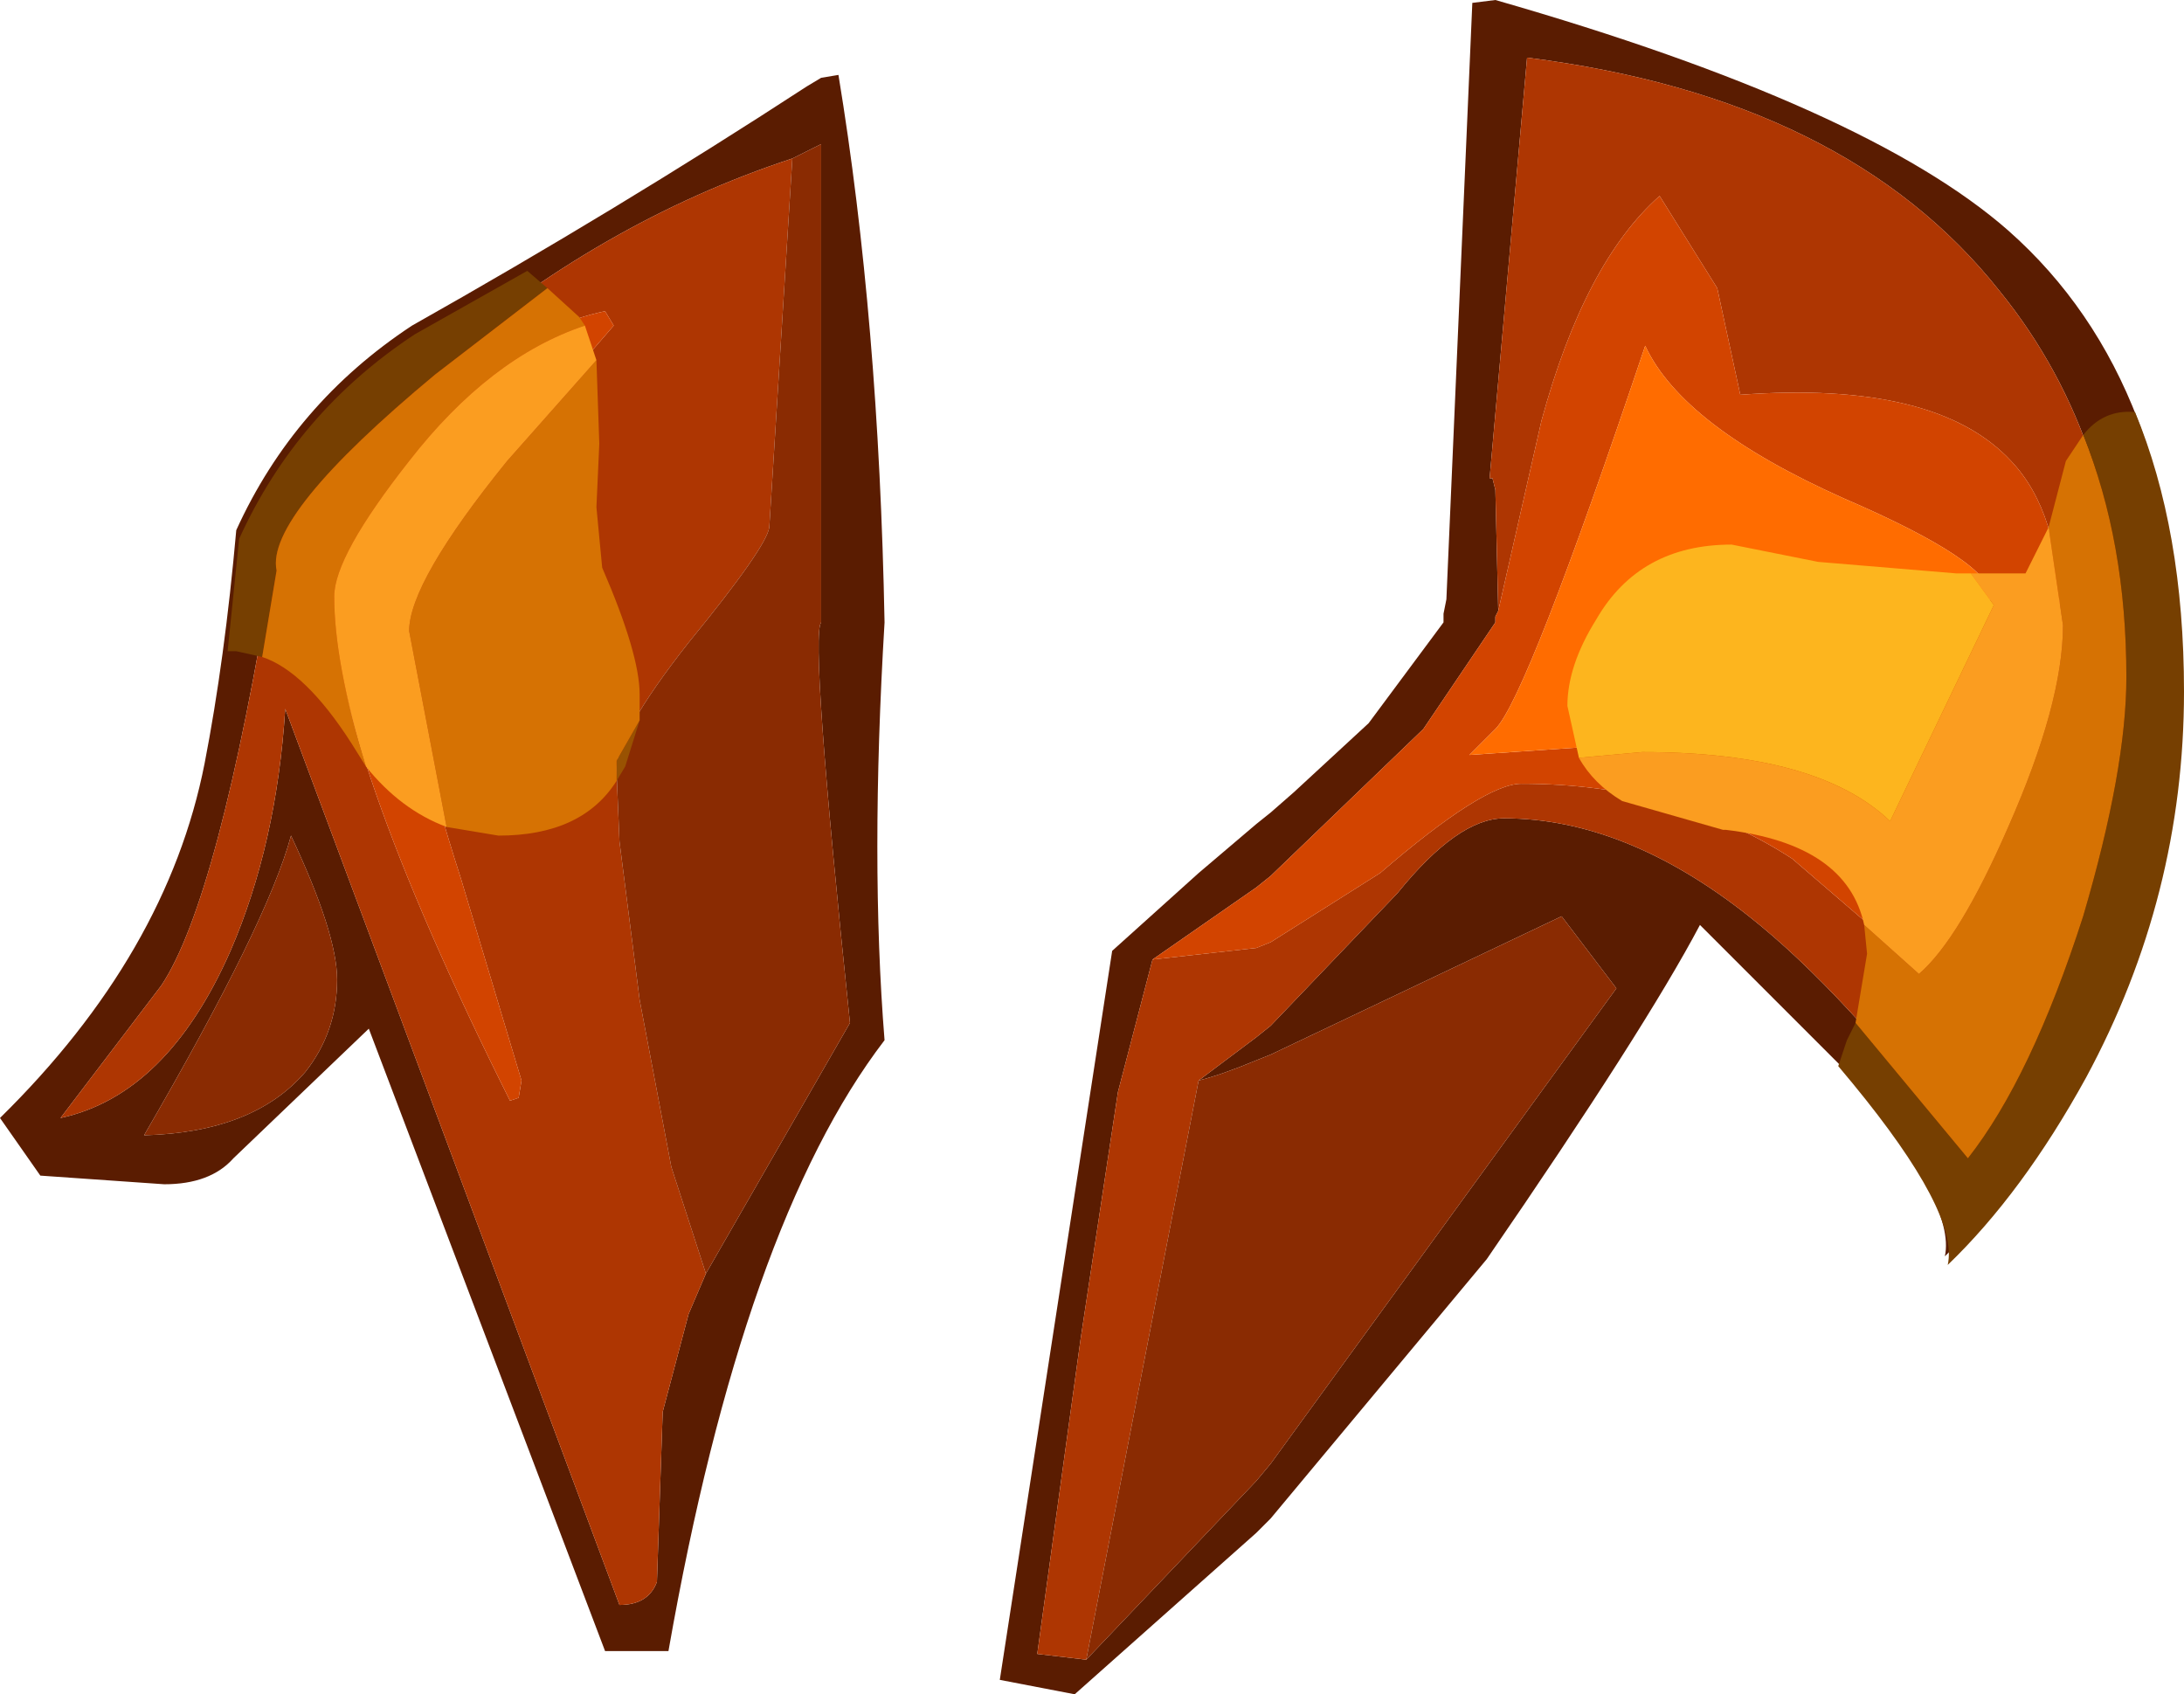 <?xml version="1.0" encoding="UTF-8" standalone="no"?>
<svg xmlns:ffdec="https://www.free-decompiler.com/flash" xmlns:xlink="http://www.w3.org/1999/xlink" ffdec:objectType="shape" height="29.4px" width="37.9px" xmlns="http://www.w3.org/2000/svg">
  <g transform="matrix(1.0, 0.0, 0.0, 1.0, 14.05, 19.1)">
    <path d="M11.9 -19.1 Q18.35 -17.25 20.8 -15.1 23.8 -12.45 23.8 -7.25 23.8 -3.7 22.1 -0.55 21.0 1.45 19.7 2.7 19.9 1.8 18.05 -0.45 L15.45 -3.05 Q14.5 -1.25 11.75 2.75 L8.0 7.25 7.75 7.5 4.6 10.3 3.3 10.05 5.25 -2.6 6.75 -3.95 7.75 -4.8 8.0 -5.0 8.4 -5.35 9.7 -6.55 11.0 -8.3 11.0 -8.45 11.05 -8.7 11.5 -19.05 11.9 -19.1 M5.95 -2.45 L5.35 -0.15 4.7 4.15 3.95 9.6 4.8 9.7 7.75 6.6 8.0 6.3 14.0 -1.95 13.05 -3.2 8.0 -0.8 7.75 -0.7 Q7.15 -0.45 6.75 -0.35 L7.75 -1.1 8.0 -1.3 10.2 -3.6 Q11.25 -4.9 12.05 -4.9 14.15 -4.9 16.3 -3.2 17.95 -1.9 20.05 0.85 21.15 -0.55 22.05 -3.35 22.8 -5.9 22.8 -7.5 22.8 -11.4 20.65 -14.05 18.0 -17.4 12.45 -18.1 L11.8 -10.8 11.85 -10.8 11.9 -10.6 11.95 -8.5 11.9 -8.4 11.9 -8.3 10.65 -6.45 8.0 -3.9 7.75 -3.7 5.95 -2.45 M0.5 -17.8 Q1.2 -13.55 1.3 -8.3 1.05 -4.15 1.3 -1.05 -1.15 2.15 -2.45 9.55 L-3.55 9.55 -7.65 -1.25 -10.0 1.0 Q-10.4 1.45 -11.2 1.45 L-13.35 1.3 -14.05 0.3 Q-11.15 -2.55 -10.5 -5.85 -10.15 -7.65 -9.95 -9.9 -8.95 -12.1 -6.9 -13.45 -3.35 -15.45 -0.05 -17.6 L0.2 -17.75 0.5 -17.8 M-1.8 3.0 L0.7 -1.35 Q0.0 -8.05 0.2 -8.3 L0.2 -16.6 -0.3 -16.35 Q-3.65 -15.25 -6.55 -12.75 -9.5 -10.3 -9.3 -9.35 -10.25 -3.5 -11.25 -2.0 L-13.0 0.3 Q-11.15 -0.1 -10.05 -2.6 -9.25 -4.45 -9.1 -6.8 L-3.3 8.75 Q-2.8 8.75 -2.65 8.35 L-2.55 5.4 -2.1 3.7 -1.8 3.0 M-8.75 -0.5 Q-8.2 -1.2 -8.2 -2.1 -8.2 -2.9 -9.0 -4.6 -9.4 -3.1 -11.55 0.6 -9.65 0.55 -8.75 -0.5" fill="#5a1c01" fill-rule="evenodd" stroke="none"/>
    <path d="M5.95 -2.45 L7.75 -2.65 8.0 -2.75 9.9 -3.95 Q11.7 -5.5 12.35 -5.5 15.05 -5.5 17.05 -4.2 L19.2 -2.35 Q19.9 -2.95 20.75 -4.9 21.7 -7.05 21.7 -8.4 21.7 -10.2 20.85 -11.1 19.55 -12.5 16.15 -12.25 L15.75 -14.1 14.75 -15.7 Q13.45 -14.55 12.7 -11.8 L11.95 -8.5 11.9 -10.6 11.85 -10.8 11.8 -10.8 12.45 -18.1 Q18.0 -17.4 20.65 -14.05 22.8 -11.4 22.8 -7.5 22.8 -5.9 22.05 -3.35 21.15 -0.55 20.05 0.85 17.95 -1.9 16.3 -3.2 14.15 -4.9 12.05 -4.9 11.25 -4.9 10.2 -3.6 L8.0 -1.3 7.75 -1.1 6.75 -0.35 4.8 9.7 3.95 9.6 4.7 4.15 5.35 -0.15 5.95 -2.45 M-0.3 -16.35 L-0.7 -9.95 Q-0.75 -9.6 -2.1 -7.95 -3.4 -6.3 -3.35 -5.7 L-3.3 -4.5 -2.95 -1.75 -2.4 1.15 -1.8 3.0 -2.1 3.7 -2.55 5.4 -2.65 8.35 Q-2.8 8.75 -3.3 8.75 L-9.1 -6.8 Q-9.25 -4.45 -10.05 -2.6 -11.15 -0.1 -13.0 0.3 L-11.25 -2.0 Q-10.25 -3.5 -9.3 -9.35 -9.5 -10.3 -6.55 -12.75 -3.65 -15.25 -0.3 -16.35 M-3.55 -13.7 Q-5.45 -13.3 -7.0 -11.25 -8.3 -9.6 -8.3 -8.9 -8.3 -6.2 -5.2 0.0 L-5.05 -0.05 -5.0 -0.35 -6.05 -3.85 Q-7.0 -6.8 -7.0 -8.3 -7.0 -9.15 -5.3 -11.25 L-3.4 -13.45 -3.55 -13.7" fill="#ae3602" fill-rule="evenodd" stroke="none"/>
    <path d="M11.95 -8.5 L12.7 -11.8 Q13.45 -14.55 14.75 -15.7 L15.75 -14.1 16.15 -12.25 Q19.55 -12.5 20.85 -11.1 21.7 -10.2 21.7 -8.4 21.7 -7.05 20.75 -4.9 19.9 -2.95 19.2 -2.35 L17.05 -4.2 Q15.05 -5.5 12.35 -5.5 11.7 -5.5 9.9 -3.95 L8.0 -2.75 7.75 -2.65 5.95 -2.45 7.75 -3.7 8.0 -3.9 10.65 -6.45 11.9 -8.3 11.9 -8.4 11.95 -8.5 M18.7 -5.0 L20.5 -8.75 Q20.5 -9.35 17.95 -10.45 15.15 -11.7 14.5 -13.1 12.45 -7.0 11.9 -6.45 L11.45 -6.0 14.4 -6.2 Q17.45 -6.2 18.7 -5.0 M-3.55 -13.7 L-3.4 -13.45 -5.3 -11.25 Q-7.0 -9.15 -7.0 -8.3 -7.0 -6.8 -6.05 -3.85 L-5.0 -0.35 -5.05 -0.05 -5.2 0.0 Q-8.3 -6.2 -8.3 -8.9 -8.3 -9.6 -7.0 -11.25 -5.45 -13.3 -3.55 -13.7" fill="#d24400" fill-rule="evenodd" stroke="none"/>
    <path d="M18.7 -5.0 Q17.45 -6.2 14.4 -6.2 L11.45 -6.0 11.9 -6.45 Q12.45 -7.0 14.5 -13.1 15.15 -11.7 17.95 -10.45 20.5 -9.35 20.5 -8.75 L18.7 -5.0" fill="#ff6c00" fill-rule="evenodd" stroke="none"/>
    <path d="M4.8 9.7 L6.75 -0.35 Q7.15 -0.45 7.75 -0.7 L8.0 -0.8 13.05 -3.2 14.0 -1.95 8.0 6.3 7.75 6.6 4.8 9.7 M-0.3 -16.35 L0.2 -16.6 0.2 -8.3 Q0.0 -8.05 0.7 -1.35 L-1.8 3.0 -2.4 1.15 -2.95 -1.75 -3.3 -4.5 -3.35 -5.7 Q-3.4 -6.3 -2.1 -7.95 -0.75 -9.6 -0.7 -9.95 L-0.3 -16.35 M-8.75 -0.5 Q-9.65 0.55 -11.55 0.6 -9.4 -3.1 -9.0 -4.6 -8.2 -2.9 -8.2 -2.1 -8.2 -1.2 -8.75 -0.5" fill="#8a2b02" fill-rule="evenodd" stroke="none"/>
    <path d="M22.1 -11.55 Q22.45 -12.0 23.0 -11.95 23.85 -9.9 23.85 -7.1 23.85 -3.55 22.15 -0.4 21.05 1.6 19.75 2.85 19.95 1.95 18.1 -0.3 L17.85 -0.6 18.0 -1.05 18.15 -1.35 20.1 1.0 Q21.2 -0.4 22.1 -3.2 22.85 -5.75 22.85 -7.35 22.85 -9.7 22.1 -11.55 M-9.5 -7.7 L-9.95 -7.8 -10.1 -7.8 -9.9 -9.75 Q-8.9 -11.95 -6.85 -13.3 L-4.9 -14.4 -4.55 -14.1 -6.5 -12.6 Q-9.45 -10.15 -9.25 -9.2 L-9.5 -7.7" fill="#763f01" fill-rule="evenodd" stroke="none"/>
    <path d="M-2.95 -6.6 L-3.2 -5.8 -3.35 -5.55 -3.35 -5.9 -2.95 -6.6" fill="#995202" fill-rule="evenodd" stroke="none"/>
    <path d="M21.5 -9.95 L21.8 -11.1 22.1 -11.55 Q22.85 -9.7 22.85 -7.35 22.85 -5.75 22.1 -3.2 21.2 -0.4 20.1 1.0 L18.15 -1.35 18.35 -2.55 18.3 -3.05 19.25 -2.2 Q19.95 -2.8 20.8 -4.75 21.75 -6.9 21.75 -8.25 L21.5 -9.95 M-3.7 -12.85 L-3.65 -11.4 -3.7 -10.3 -3.6 -9.25 Q-2.95 -7.75 -2.95 -7.05 L-2.95 -6.6 -3.35 -5.9 -3.35 -5.55 Q-3.95 -4.6 -5.4 -4.6 L-6.3 -4.75 -6.95 -8.15 Q-6.95 -9.0 -5.25 -11.1 L-3.7 -12.85 M-7.7 -5.8 L-7.95 -6.2 Q-8.75 -7.45 -9.5 -7.7 L-9.25 -9.2 Q-9.45 -10.15 -6.5 -12.6 L-4.55 -14.1 -4.0 -13.6 -3.9 -13.45 Q-5.55 -12.9 -6.95 -11.1 -8.25 -9.45 -8.25 -8.75 -8.25 -7.6 -7.7 -5.8" fill="#d67203" fill-rule="evenodd" stroke="none"/>
    <path d="M20.15 -9.15 L21.1 -9.15 21.5 -9.95 21.75 -8.25 Q21.75 -6.9 20.8 -4.75 19.95 -2.8 19.25 -2.2 L18.3 -3.05 Q18.0 -4.45 15.9 -4.7 L15.85 -4.7 14.1 -5.2 Q13.6 -5.5 13.35 -5.95 L14.45 -6.05 Q17.5 -6.05 18.75 -4.85 L20.55 -8.6 20.15 -9.15 M-3.9 -13.45 L-3.7 -12.85 -5.25 -11.1 Q-6.95 -9.0 -6.95 -8.15 L-6.3 -4.75 Q-7.1 -5.05 -7.7 -5.8 -8.25 -7.6 -8.25 -8.75 -8.25 -9.45 -6.95 -11.1 -5.55 -12.9 -3.9 -13.45" fill="#fb9d20" fill-rule="evenodd" stroke="none"/>
    <path d="M13.35 -5.95 L13.15 -6.85 Q13.15 -7.55 13.65 -8.35 14.4 -9.65 16.0 -9.65 L17.5 -9.35 19.9 -9.15 20.15 -9.15 20.55 -8.6 18.75 -4.85 Q17.5 -6.05 14.45 -6.05 L13.35 -5.95" fill="#fdb51e" fill-rule="evenodd" stroke="none"/>
  </g>
</svg>
